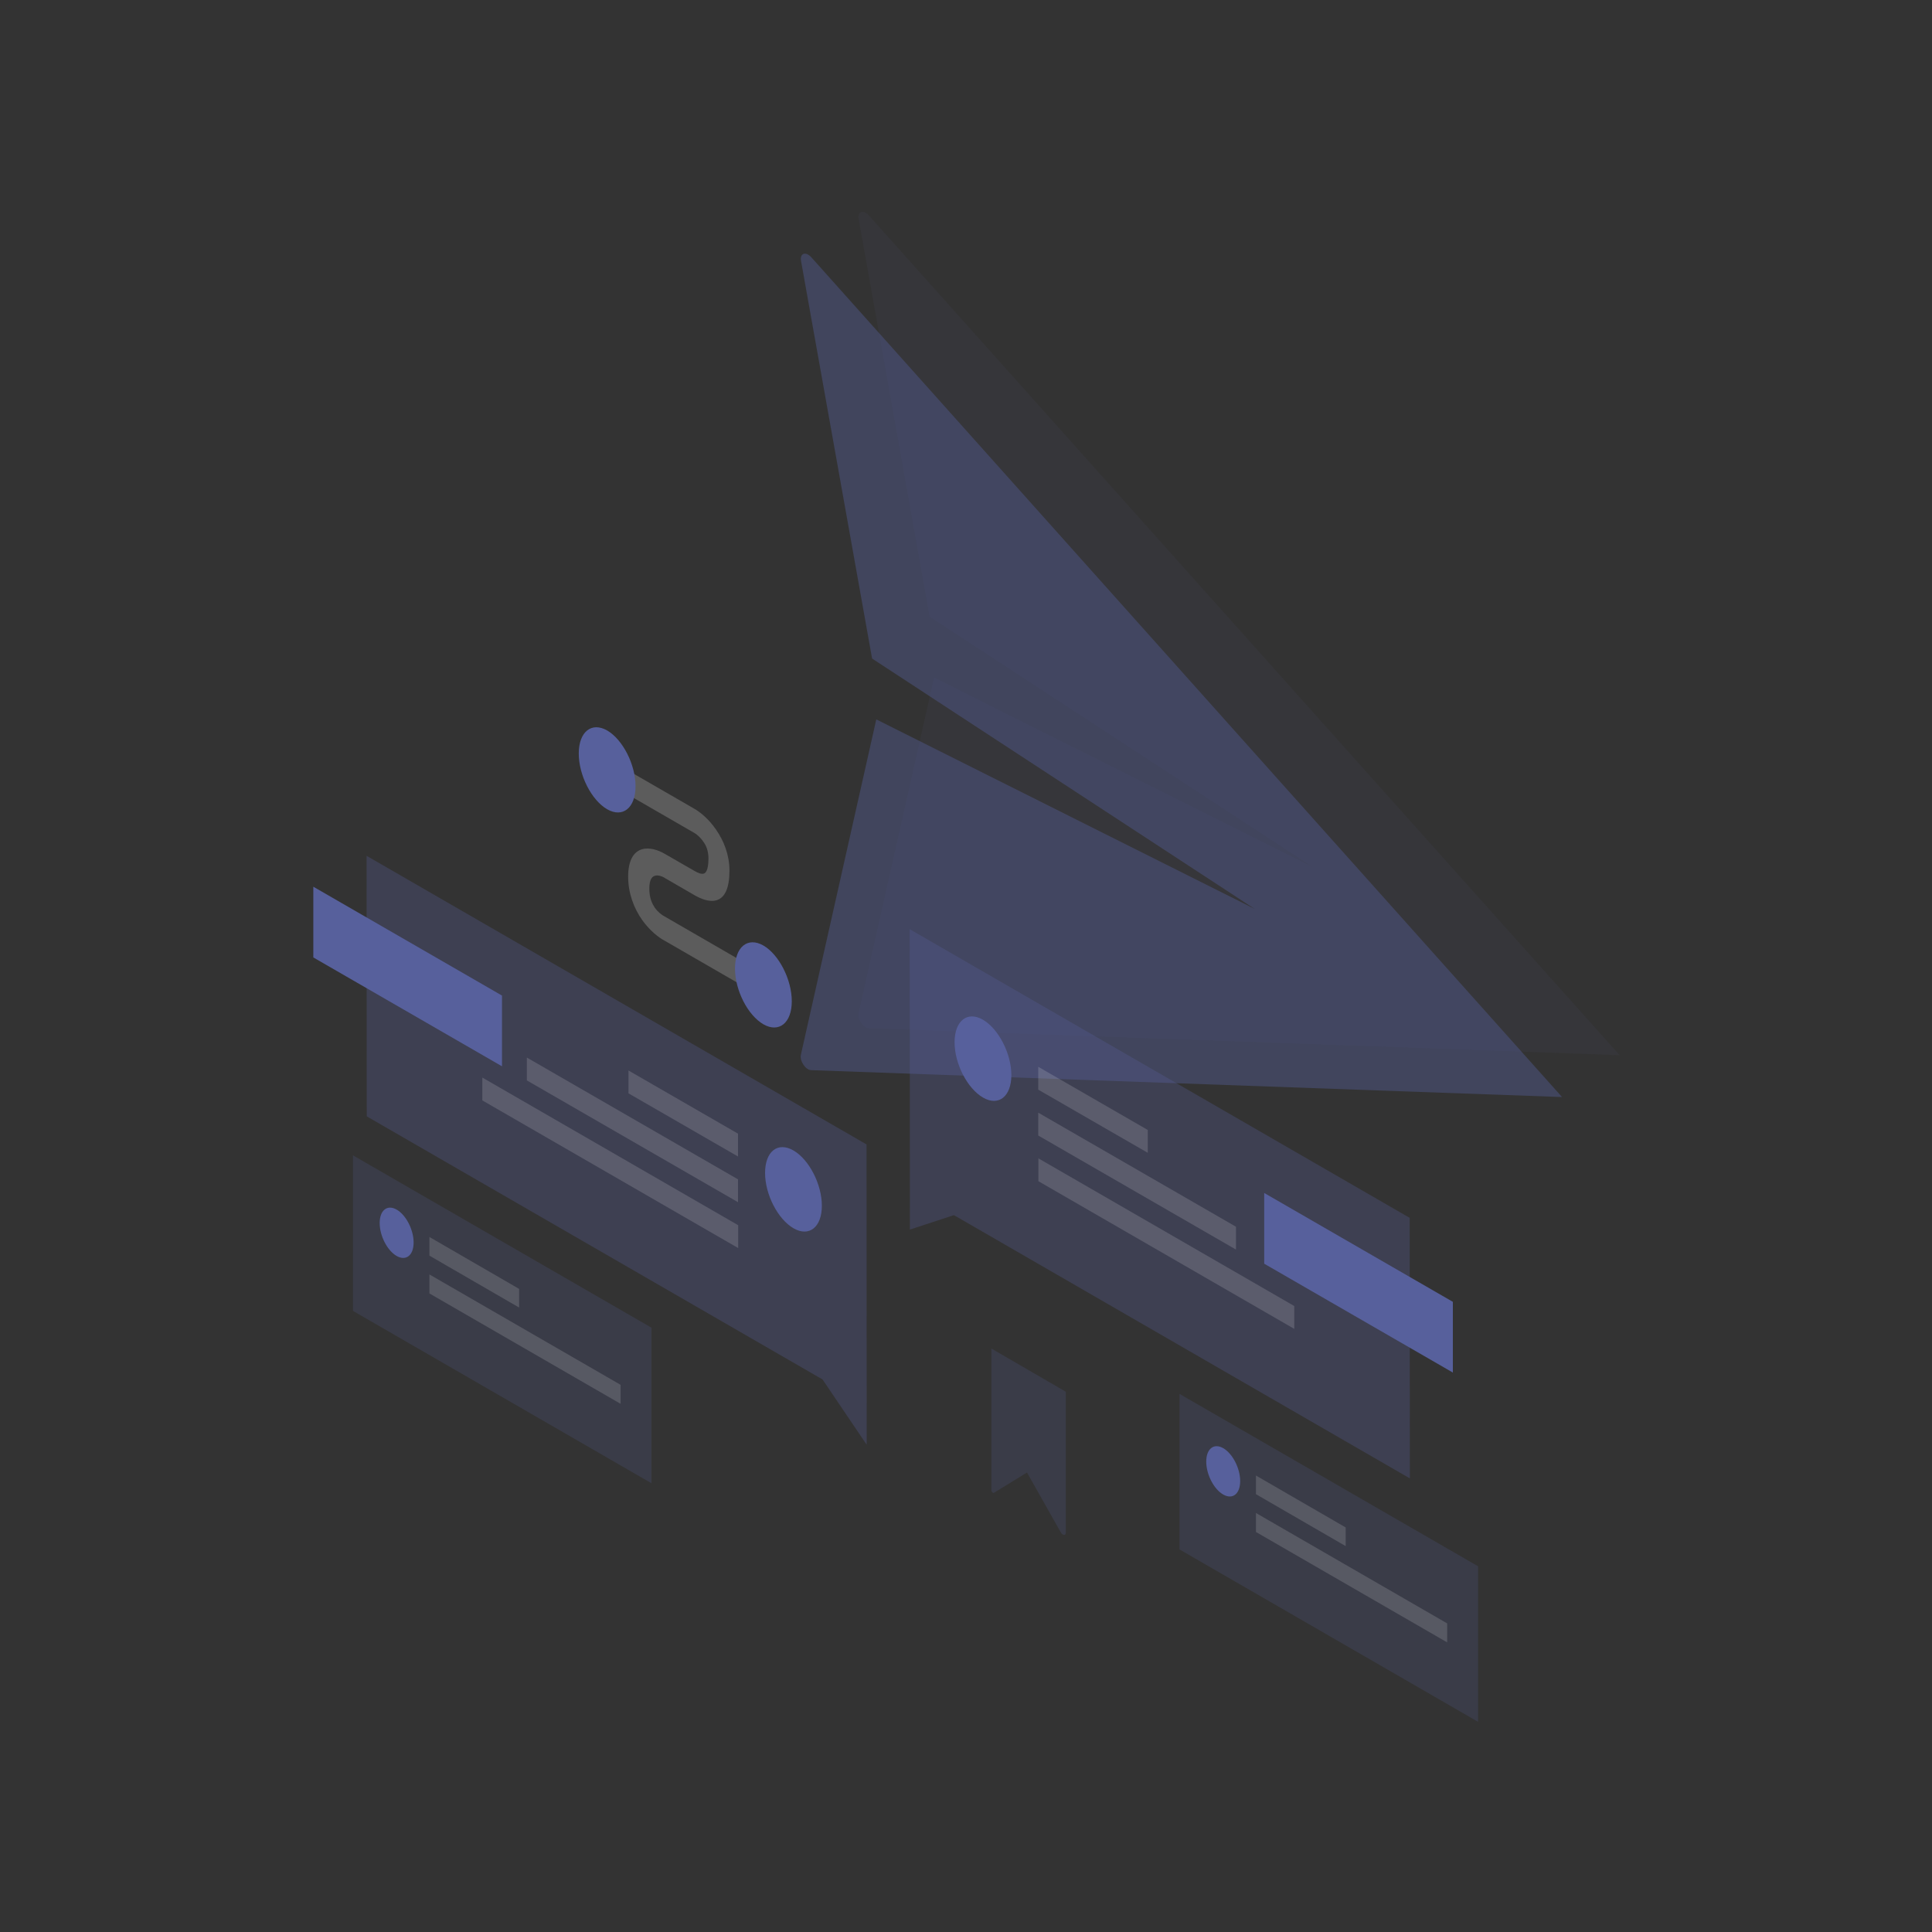 <svg xmlns="http://www.w3.org/2000/svg" width="1150" height="1150" viewBox="0 0 1150 1150">
	<rect x="0" y="0" width="1150" height="1150" fill="#333333" stroke="none"/>
	<defs>
		<linearGradient id="a" x1="60.655%" x2="24.032%" y1="34.596%" y2="88.167%">
			<stop offset="0%" stop-color="#FFF"/>
			<stop offset="100%" stop-color="#FFF" stop-opacity="0"/>
		</linearGradient>
		<linearGradient id="b" x1="60.657%" x2="24.034%" y1="34.593%" y2="88.164%">
			<stop offset="0%" stop-color="#FFF"/>
			<stop offset="100%" stop-color="#FFF" stop-opacity="0"/>
		</linearGradient>
		<linearGradient id="c" x1="70.312%" x2="33.099%" y1="31.271%" y2="65.584%">
			<stop offset="0%" stop-color="#FFF"/>
			<stop offset="100%" stop-color="#FFF" stop-opacity="0"/>
		</linearGradient>
		<linearGradient id="d" x1="44.151%" x2="54.868%" y1="1.528%" y2="96.98%">
			<stop offset="0%" stop-color="#FFF"/>
			<stop offset="100%" stop-color="#FFF" stop-opacity="0"/>
		</linearGradient>
		<linearGradient id="e" x1="59.352%" x2="40.648%" y1="32.202%" y2="67.798%">
			<stop offset="0%" stop-color="#FFF"/>
			<stop offset="100%" stop-color="#FFF" stop-opacity="0"/>
		</linearGradient>
		<linearGradient id="f" x1="59.352%" x2="40.648%" y1="32.202%" y2="67.798%">
			<stop offset="0%" stop-color="#FFF"/>
			<stop offset="100%" stop-color="#FFF" stop-opacity="0"/>
		</linearGradient>
		<linearGradient id="g" x1="56.9%" x2="38.753%" y1="38.861%" y2="67.643%">
			<stop offset="0%" stop-color="#FFF"/>
			<stop offset="100%" stop-color="#FFF" stop-opacity="0"/>
		</linearGradient>
	</defs>
	<g fill="none" fill-rule="evenodd">
		<g transform="translate(186 126)">
			<path fill="#57609c" fill-rule="nonzero" d="M331.2,2.2 L778.1,502.1 L331.1,486.1 C327.8,486 324.2,480.6 325,477 L370,277.2 L595.2,390 L367.3,241.1 L325.1,4.4 C324.3,-0.2 327.9,-1.4 331.2,2.2 Z" opacity=".07"/>
			<path fill="#57609c" fill-rule="nonzero" d="M296.9,27.1 L743.8,527 L296.8,511 C293.5,510.9 289.9,505.5 290.7,501.9 L335.6,302.2 L560.8,415 L333.1,266 L290.8,29.3 C290,24.7 293.6,23.5 296.9,27.1 Z" opacity=".4"/>
			<polygon fill="#57609c" fill-rule="nonzero" points="329.8 555.2 32.2 383.4 32.3 538.5 303.6 695.1 329.9 734" opacity=".3"/>
			<polygon fill="#57609c" points=".5 443.9 .5 401.8 112.8 466.6 112.8 508.7"/>
			<polygon fill="#FFF" fill-rule="nonzero" points="253.3 548.8 188.1 511.2 188.1 524.8 253.3 562.4" opacity=".15"/>
			<polygon fill="#FFF" fill-rule="nonzero" points="253.3 576 127.6 503.5 127.6 517.1 253.3 589.6" opacity=".15"/>
			<polygon fill="#FFF" fill-rule="nonzero" points="253.4 603.3 101.1 515.4 101.1 529 253.4 616.9" opacity=".15"/>
			<path fill="#57609c" d="M269.4,572.2 C269.4,585 277,599.7 286.3,605.1 C295.6,610.5 303.2,604.5 303.2,591.7 C303.2,578.9 295.6,564.2 286.3,558.8 C276.9,553.4 269.4,559.4 269.4,572.2 Z"/>
			<polygon fill="#57609c" fill-rule="nonzero" points="355.5 427.1 653.1 598.9 653.2 754 381.8 597.3 355.6 605.9" opacity=".3"/>
			<polygon fill="#57609c" points="566.5 626.2 566.5 584.1 678.8 648.9 678.8 691"/>
			<polygon fill="#FFF" fill-rule="nonzero" points="432 509 497.2 546.6 497.2 560.2 432 522.6" opacity=".15"/>
			<polygon fill="#FFF" fill-rule="nonzero" points="432 536.3 549.7 604.2 549.7 617.8 432 549.9" opacity=".15"/>
			<polygon fill="#FFF" fill-rule="nonzero" points="432.1 563.5 584.4 651.4 584.4 665 432.1 577.1" opacity=".15"/>
			<path fill="#57609c" d="M416,513.9 C416,526.7 408.4,532.7 399.1,527.3 C389.8,521.9 382.2,507.2 382.2,494.4 C382.2,481.6 389.8,475.6 399.1,481 C408.4,486.4 416,501.2 416,513.9 Z"/>
			<polygon fill="#57609c" fill-rule="nonzero" points="693.8 806.3 516.1 703.7 516.1 796.3 693.8 898.9" opacity=".2"/>
			<polygon fill="#FFF" fill-rule="nonzero" points="561.6 752.3 615 783.2 615 794.3 561.6 763.4" opacity=".15"/>
			<polygon fill="#FFF" fill-rule="nonzero" points="561.6 774.6 675.4 840.3 675.4 851.6 561.6 785.9" opacity=".15"/>
			<path fill="#57609c" d="M552.2,755.6 C552.2,763.2 547.7,766.8 542.1,763.6 C536.5,760.4 532,751.6 532,744 C532,736.4 536.5,732.8 542.1,736 C547.7,739.2 552.2,748 552.2,755.6 Z"/>
			<polygon fill="#57609c" fill-rule="nonzero" points="201.8 664.3 24.1 561.7 24.1 654.3 201.8 756.9" opacity=".2"/>
			<polygon fill="#FFF" fill-rule="nonzero" points="69.6 610.3 123 641.2 123 652.3 69.6 621.4" opacity=".15"/>
			<polygon fill="#FFF" fill-rule="nonzero" points="69.6 632.6 183.4 698.3 183.4 709.6 69.6 643.9" opacity=".15"/>
			<path fill="#57609c" d="M60.2,613.6 C60.2,621.2 55.7,624.8 50.1,621.6 C44.5,618.4 40,609.6 40,602 C40,594.4 44.5,590.8 50.1,594 C55.7,597.2 60.2,606 60.2,613.6 Z"/>
			<path fill="#FFF" fill-rule="nonzero" d="M227.3,369.8 L184.5,345.1 L184.5,330.7 L227.3,355.4 C230.8,357.4 235.9,361.5 240.2,367.8 C244.9,374.5 248.2,383 248.2,392.2 C248.2,402.4 245.6,408.2 240.7,409.8 C236.1,411.3 230.6,408.7 227.3,406.8 L209.7,396.6 L209.6,396.5 C208.1,395.6 205.7,394.7 203.8,395.3 C202.2,395.8 200.5,397.3 200.5,403 C200.5,408.7 202.3,412.1 203.7,414.2 C205.5,416.8 207.9,418.6 209.4,419.4 L209.6,419.5 L263.4,450.6 L263.4,465 L209.9,434.1 C206.2,432.2 200.9,428.1 196.3,421.7 C191.3,414.6 187.9,405.7 187.9,395.8 C187.9,385.9 191.3,380.9 196.2,379.5 C200.8,378.2 206.1,380.1 209.8,382.3 L227.2,392.3 C229.7,393.8 231.6,394.4 232.9,394 C233.9,393.7 235.7,392.3 235.7,385 C235.7,380.2 234.2,377.1 232.7,375.1 C231,372.5 228.7,370.6 227.3,369.8 Z" opacity=".2"/>
			<path fill="#57609c" d="M192.3,342 C192.3,354.9 184.7,361 175.4,355.7 C166.1,350.3 158.5,335.5 158.5,322.5 C158.5,309.6 166.1,303.5 175.4,308.8 C184.7,314.2 192.3,329.1 192.3,342 Z"/>
			<path fill="#57609c" d="M285.3,470 C285.3,482.9 277.7,489 268.4,483.7 C259.1,478.3 251.5,463.5 251.5,450.5 C251.5,437.6 259.1,431.5 268.4,436.8 C277.7,442.2 285.3,457.1 285.3,470 Z"/>
			<path fill="#57609c" fill-rule="nonzero" d="M404.1,676.7 L404.1,761 C404.1,761.9 405,762.9 405.6,762.6 L425.3,750.5 L445.4,786.1 C446.5,788 448.4,788.2 448.4,786.4 L448.4,702.4 L404.1,676.7 Z" opacity=".2"/>
		</g>
	</g>
</svg>